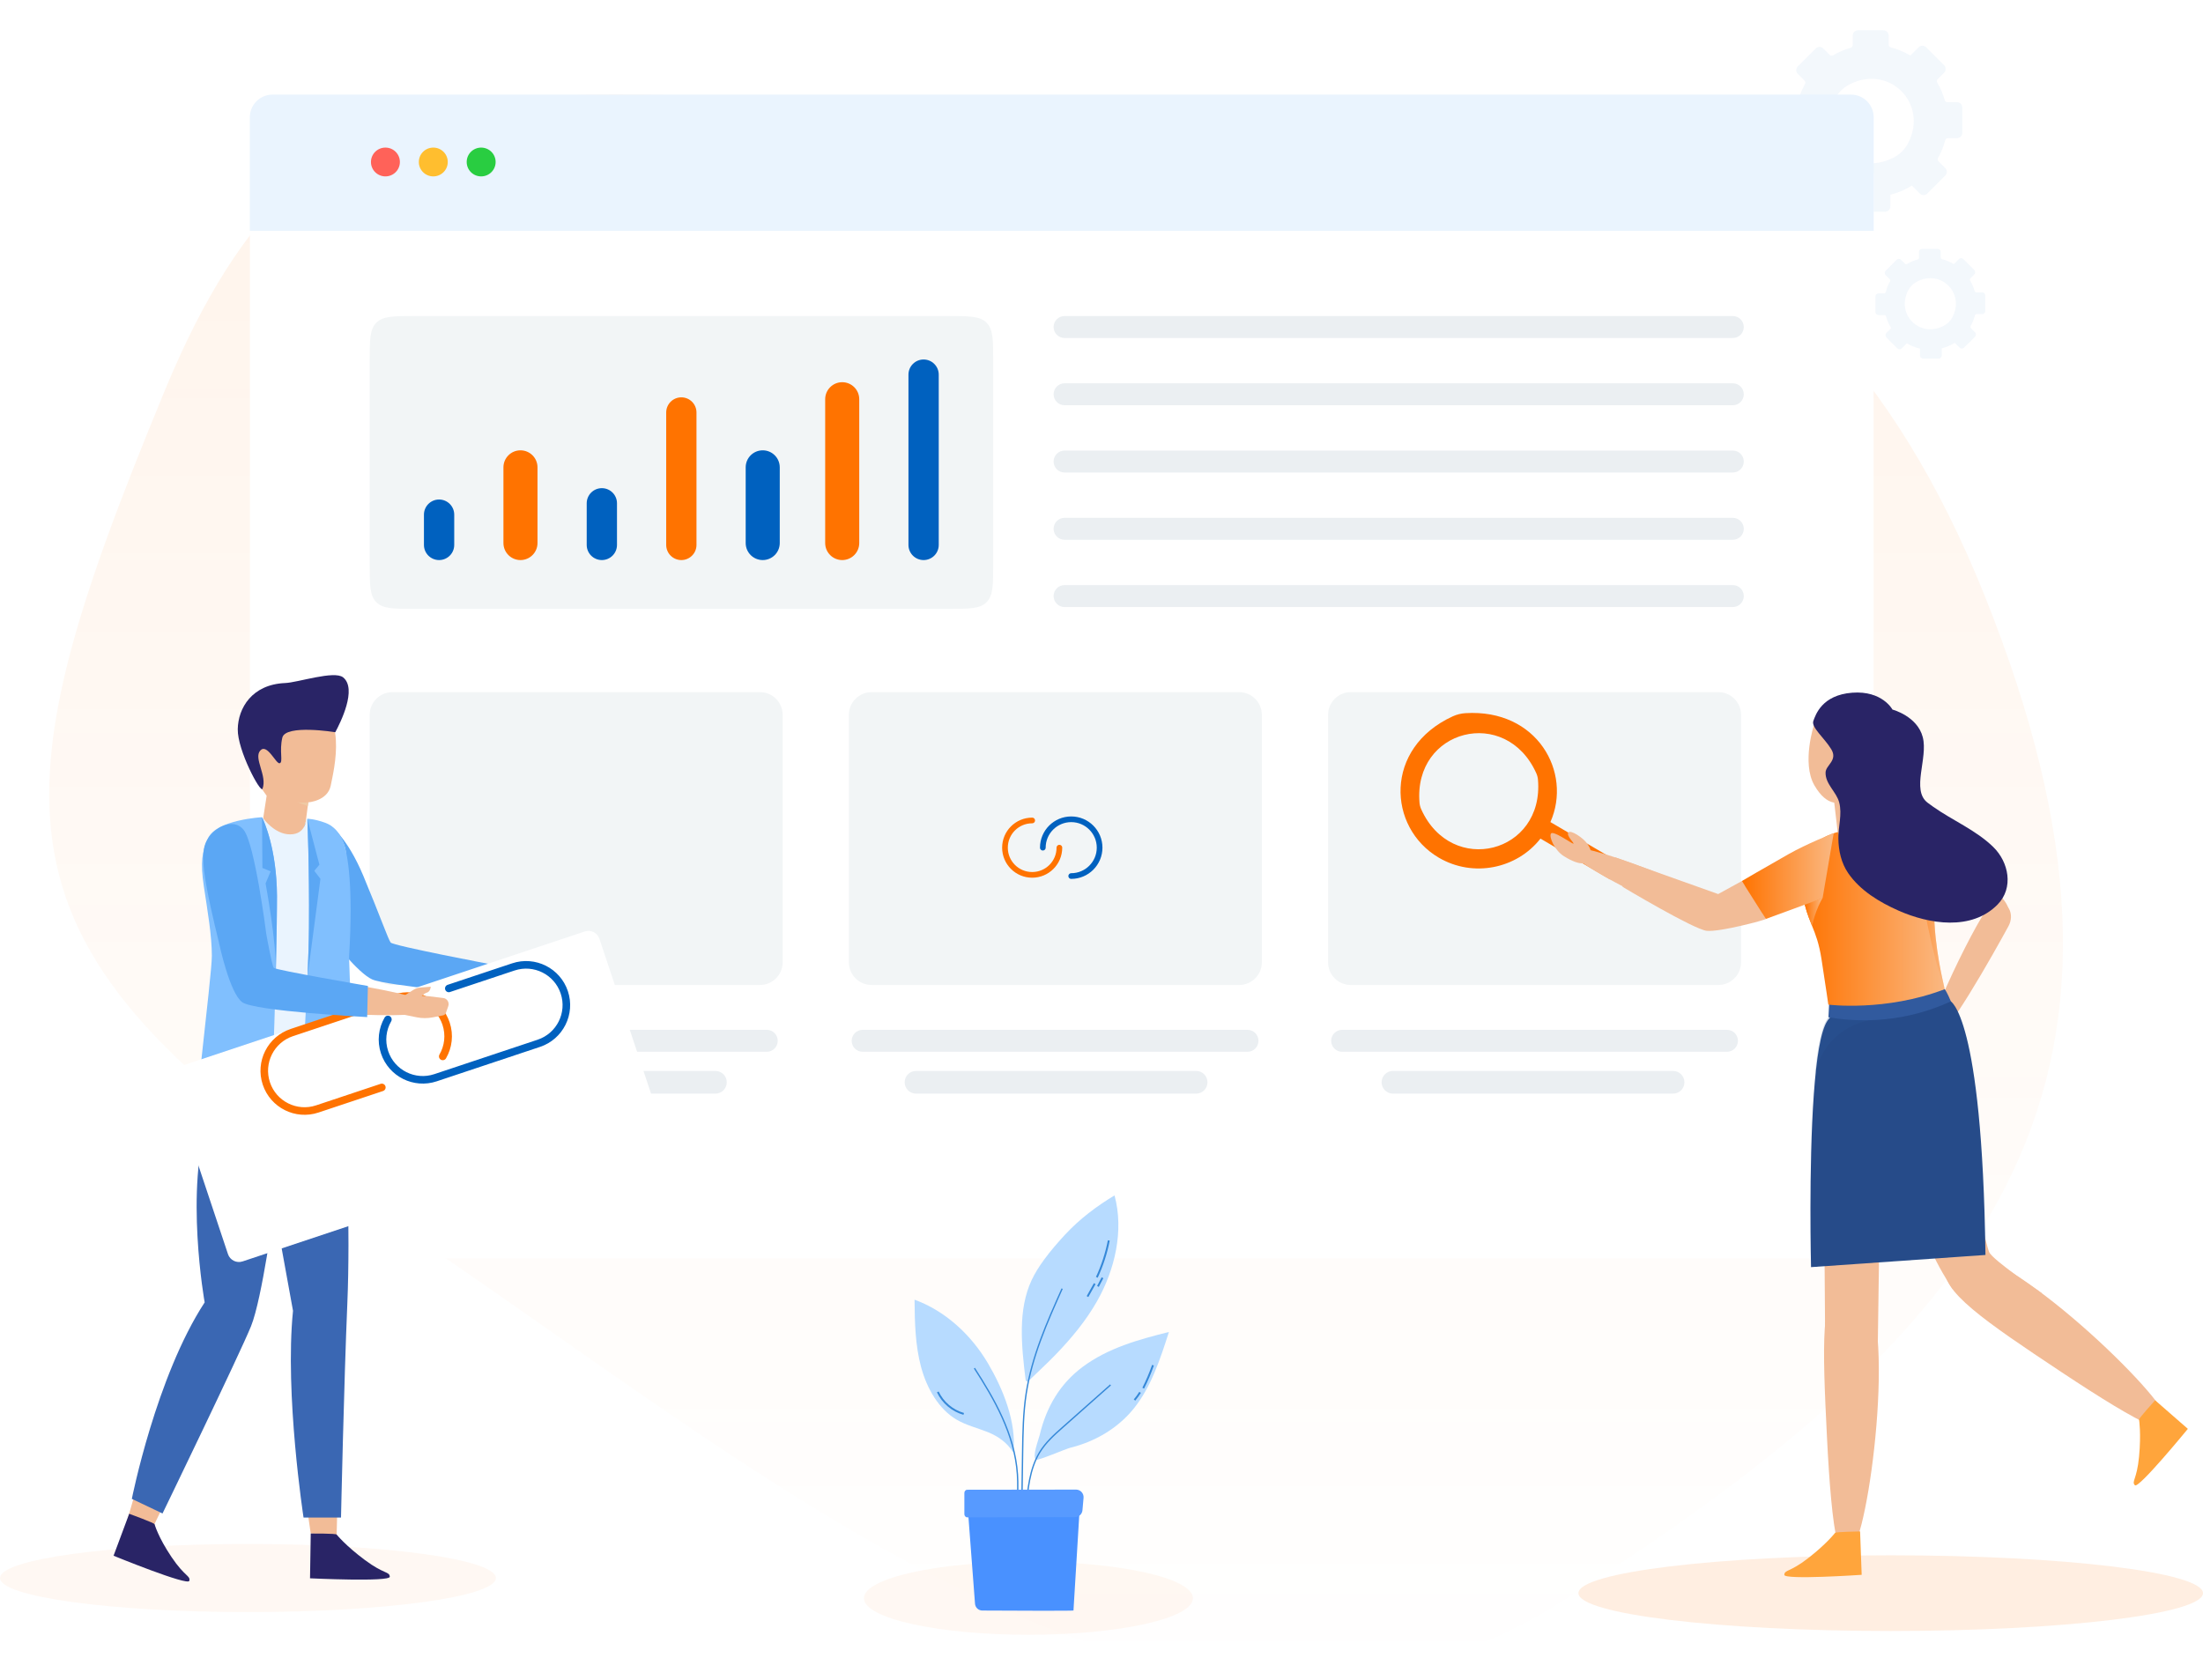 <svg width="582" height="444" viewBox="0 0 582 444" fill="none" xmlns="http://www.w3.org/2000/svg">
<path opacity="0.08" fill-rule="evenodd" clip-rule="evenodd" d="M252.866 25.697C387.202 21.553 476.739 38.473 524.367 157.536C574.921 283.917 530.734 348.598 412.014 423.547C310.803 487.443 200.762 387.131 101.007 321.212C-4.751 251.326 -3.464 216.951 43.538 103.203C85.036 2.773 139.078 29.207 252.866 25.697Z" fill="url(#paint0_linear_15081_26227)"/>
<path opacity="0.12" d="M582 421C582 426.524 545.063 431 499.5 431C453.937 431 417 426.522 417 421C417 415.476 453.937 411 499.5 411C545.063 411 582 415.476 582 421Z" fill="#FF7300"/>
<path opacity="0.05" d="M131 417C131 421.971 101.674 426 65.5 426C29.326 426 0 421.97 0 417C0 412.029 29.326 408 65.5 408C101.674 408 131 412.03 131 417Z" fill="#FF7300"/>
<g opacity="0.05">
<path d="M414 77.45V87.623C414 88.794 414.949 89.743 416.12 89.743H419.944C420.451 89.743 420.883 90.084 421.022 90.571C421.812 93.349 422.989 95.962 424.5 98.351L424.502 98.353L421.295 101.56C420.467 102.387 420.467 103.73 421.295 104.559L428.489 111.753C429.316 112.582 430.659 112.582 431.487 111.753L434.805 108.436L434.81 108.439C437.464 110.028 440.392 111.214 443.5 111.919H443.503V116.453C443.503 117.624 444.452 118.573 445.623 118.573H455.797C456.967 118.573 457.917 117.624 457.917 116.453V111.768H457.92C461.008 110.984 463.903 109.727 466.529 108.077L466.531 108.076L469.735 111.28C470.563 112.109 471.905 112.109 472.734 111.28L479.928 104.086C480.755 103.258 480.755 101.915 479.928 101.086L477.212 98.372C476.854 98.014 476.787 97.469 477.034 97.025C478.269 94.814 479.238 92.435 479.878 89.93C480.006 89.427 480.444 89.072 480.963 89.072H484.625C485.796 89.072 486.745 88.122 486.745 86.952V76.776C486.745 75.606 485.796 74.656 484.625 74.656H480.789C480.282 74.656 479.849 74.316 479.711 73.827C479.005 71.338 477.991 68.98 476.703 66.798C476.439 66.353 476.5 65.794 476.866 65.427L479.453 62.84C480.282 62.011 480.282 60.67 479.453 59.841L472.259 52.647C471.432 51.819 470.089 51.819 469.26 52.647L465.944 55.962C463.525 54.529 460.89 53.41 458.1 52.689C457.599 52.56 457.245 52.123 457.245 51.604V47.948C457.245 46.778 456.296 45.828 455.125 45.828H444.951C443.781 45.828 442.831 46.778 442.831 47.948V51.78C442.831 52.286 442.491 52.718 442.004 52.857C439.513 53.566 437.148 54.585 434.965 55.869C434.52 56.132 433.963 56.071 433.596 55.704L431.014 53.121C430.186 52.294 428.843 52.294 428.016 53.121L420.822 60.316C419.994 61.143 419.994 62.486 420.822 63.313L423.534 66.026C423.893 66.385 423.96 66.93 423.713 67.374C422.476 69.585 421.507 71.967 420.86 74.473C420.73 74.974 420.292 75.328 419.774 75.328H416.123C414.949 75.329 414 76.279 414 77.45ZM435.771 73.217C437.008 70.874 438.949 68.92 441.285 67.668C457.302 59.079 473.474 75.175 464.946 91.235C463.7 93.581 461.748 95.533 459.402 96.777C443.399 105.264 427.317 89.234 435.771 73.217Z" fill="#0061BF"/>
<path d="M450.372 92.903C456.282 92.903 461.072 88.112 461.072 82.202C461.072 76.293 456.282 71.502 450.372 71.502C444.463 71.502 439.672 76.293 439.672 82.202C439.672 88.112 444.463 92.903 450.372 92.903Z" fill="#0061BF"/>
<path d="M470.459 28.846V35.552C470.459 36.324 471.085 36.95 471.857 36.95H474.377C474.712 36.95 474.997 37.175 475.087 37.497C475.608 39.328 476.385 41.05 477.38 42.626V42.627L475.266 44.741C474.719 45.288 474.719 46.171 475.266 46.718L480.007 51.461C480.553 52.007 481.437 52.007 481.984 51.461L484.171 49.273L484.174 49.275C485.923 50.322 487.853 51.105 489.901 51.569H489.903V54.558C489.903 55.33 490.528 55.956 491.301 55.956H498.006C498.779 55.956 499.405 55.33 499.405 54.558V51.467H499.406C501.441 50.949 503.351 50.12 505.08 49.033L505.081 49.032L507.194 51.143C507.741 51.689 508.624 51.689 509.171 51.143L513.913 46.4C514.46 45.854 514.46 44.97 513.913 44.424L512.124 42.635C511.888 42.398 511.844 42.039 512.007 41.746C512.82 40.289 513.459 38.721 513.881 37.069C513.965 36.738 514.255 36.505 514.596 36.505H517.009C517.781 36.505 518.407 35.879 518.407 35.106V28.401C518.407 27.628 517.781 27.004 517.009 27.004H514.481C514.147 27.004 513.861 26.78 513.77 26.458C513.303 24.817 512.636 23.263 511.787 21.823C511.613 21.529 511.653 21.161 511.894 20.92L513.599 19.215C514.145 18.668 514.145 17.784 513.599 17.238L508.856 12.495C508.31 11.949 507.426 11.949 506.88 12.495L504.695 14.68C503.1 13.735 501.365 12.998 499.525 12.523C499.194 12.437 498.962 12.149 498.962 11.808V9.398C498.962 8.626 498.336 8 497.564 8H490.858C490.086 8 489.46 8.626 489.46 9.398V11.923C489.46 12.257 489.236 12.543 488.915 12.633C487.273 13.1 485.714 13.771 484.276 14.617C483.982 14.79 483.615 14.75 483.374 14.509L481.672 12.807C481.127 12.26 480.242 12.26 479.695 12.807L474.953 17.548C474.408 18.094 474.408 18.978 474.953 19.524L476.74 21.312C476.977 21.549 477.021 21.907 476.858 22.2C476.043 23.658 475.405 25.227 474.977 26.88C474.892 27.21 474.603 27.444 474.263 27.444H471.857C471.085 27.448 470.459 28.074 470.459 28.846ZM484.809 26.056C485.624 24.511 486.905 23.225 488.443 22.399C499 16.737 509.659 27.348 504.039 37.932C503.218 39.478 501.931 40.765 500.385 41.584C489.837 47.179 479.236 36.613 484.809 26.056Z" fill="#0061BF"/>
<path d="M495.459 78.367V82.426C495.459 82.893 495.838 83.271 496.305 83.271H497.83C498.033 83.271 498.204 83.407 498.26 83.601C498.576 84.709 499.045 85.752 499.648 86.704L498.368 87.983C498.039 88.313 498.039 88.849 498.368 89.18L501.238 92.05C501.568 92.379 502.104 92.379 502.435 92.05L503.758 90.726C503.758 90.726 503.76 90.726 503.76 90.728C504.819 91.361 505.987 91.835 507.226 92.115L507.228 93.924C507.228 94.391 507.606 94.77 508.073 94.77H512.132C512.599 94.77 512.978 94.391 512.978 93.924V92.056H512.979C514.211 91.743 515.367 91.242 516.414 90.584L517.691 91.862C518.021 92.192 518.557 92.192 518.888 91.862L521.758 88.992C522.088 88.663 522.088 88.127 521.758 87.796L520.676 86.713C520.532 86.57 520.506 86.353 520.604 86.176C521.097 85.294 521.483 84.346 521.738 83.346C521.79 83.146 521.964 83.004 522.171 83.004H523.632C524.099 83.004 524.478 82.626 524.478 82.158V78.1C524.478 77.633 524.099 77.254 523.632 77.254H522.101C521.898 77.254 521.727 77.118 521.671 76.923C521.388 75.929 520.985 74.989 520.471 74.119C520.366 73.94 520.39 73.717 520.537 73.572L521.569 72.54C521.898 72.211 521.898 71.675 521.569 71.344L518.699 68.474C518.369 68.144 517.833 68.144 517.502 68.474L516.18 69.796C515.216 69.224 514.164 68.778 513.051 68.491C512.851 68.439 512.709 68.265 512.709 68.057V66.6C512.709 66.132 512.331 65.754 511.864 65.754H507.805C507.338 65.754 506.959 66.132 506.959 66.6V68.127C506.959 68.329 506.823 68.501 506.629 68.558C505.636 68.84 504.692 69.246 503.822 69.759C503.644 69.865 503.422 69.839 503.276 69.694L502.246 68.663C501.916 68.334 501.38 68.334 501.049 68.663L498.179 71.533C497.849 71.863 497.849 72.398 498.179 72.73L499.261 73.812C499.405 73.955 499.431 74.172 499.333 74.349C498.84 75.231 498.452 76.181 498.194 77.181C498.142 77.381 497.968 77.523 497.761 77.523H496.305C495.838 77.521 495.459 77.9 495.459 78.367ZM504.143 76.679C504.636 75.744 505.411 74.964 506.342 74.465C512.732 71.038 519.183 77.46 515.78 83.865C515.284 84.801 514.504 85.579 513.569 86.075C507.185 89.462 500.769 83.068 504.143 76.679Z" fill="#0061BF"/>
</g>
<g filter="url(#filter0_d_15081_26227)">
<path d="M494.976 31.206V311.332C494.976 314.76 492.196 317.539 488.768 317.539H72.228C68.8 317.539 66.022 314.759 66.022 311.332V31.206C66.022 27.778 68.801 25 72.228 25H488.769C492.197 24.998 494.976 27.778 494.976 31.206Z" fill="white"/>
</g>
<path d="M66 31C66 27.686 68.686 25 72 25H489C492.314 25 495 27.686 495 31V61H66V31Z" fill="#EAF4FE"/>
<path d="M105.646 42.807C105.646 44.91 103.935 46.614 101.823 46.614C99.712 46.614 98 44.91 98 42.807C98 40.705 99.712 39 101.823 39C103.935 39 105.646 40.705 105.646 42.807Z" fill="#FF6259"/>
<path d="M118.293 42.807C118.293 44.91 116.581 46.614 114.47 46.614C112.358 46.614 110.646 44.91 110.646 42.807C110.646 40.705 112.358 39 114.47 39C116.581 39 118.293 40.705 118.293 42.807Z" fill="#FFBE2F"/>
<path d="M130.939 42.807C130.939 44.91 129.227 46.614 127.116 46.614C125.005 46.614 123.293 44.91 123.293 42.807C123.293 40.705 125.005 39 127.116 39C129.227 39 130.939 40.705 130.939 42.807Z" fill="#29CD41"/>
<path d="M250.388 83.516H109.668C104.011 83.516 101.183 83.516 99.425 85.273C97.668 87.03 97.668 89.859 97.668 95.516V148.899C97.668 154.556 97.668 157.385 99.425 159.142C101.183 160.899 104.011 160.899 109.668 160.899H250.388C256.045 160.899 258.873 160.899 260.631 159.142C262.388 157.385 262.388 154.556 262.388 148.899V95.516C262.388 89.859 262.388 87.03 260.631 85.273C258.873 83.516 256.045 83.516 250.388 83.516Z" fill="#F2F5F6"/>
<path d="M200.769 182.904H103.668C100.354 182.904 97.668 185.591 97.668 188.904V254.288C97.668 257.602 100.354 260.288 103.668 260.288H200.769C204.083 260.288 206.769 257.602 206.769 254.288V188.904C206.769 185.591 204.083 182.904 200.769 182.904Z" fill="#F2F5F6"/>
<path d="M202.566 272.137H100.902C99.299 272.137 98 273.436 98 275.038C98 276.641 99.299 277.94 100.902 277.94H202.566C204.169 277.94 205.468 276.641 205.468 275.038C205.468 273.436 204.169 272.137 202.566 272.137Z" fill="#EBEFF2"/>
<path d="M329.566 272.137H227.902C226.299 272.137 225 273.436 225 275.038C225 276.641 226.299 277.94 227.902 277.94H329.566C331.169 277.94 332.468 276.641 332.468 275.038C332.468 273.436 331.169 272.137 329.566 272.137Z" fill="#EBEFF2"/>
<path d="M456.24 272.137H354.576C352.973 272.137 351.674 273.436 351.674 275.038C351.674 276.641 352.973 277.94 354.576 277.94H456.24C457.843 277.94 459.142 276.641 459.142 275.038C459.142 273.436 457.843 272.137 456.24 272.137Z" fill="#EBEFF2"/>
<path d="M189 283H115C113.343 283 112 284.343 112 286C112 287.657 113.343 289 115 289H189C190.657 289 192 287.657 192 286C192 284.343 190.657 283 189 283Z" fill="#EBEFF2"/>
<path d="M316 283H242C240.343 283 239 284.343 239 286C239 287.657 240.343 289 242 289H316C317.657 289 319 287.657 319 286C319 284.343 317.657 283 316 283Z" fill="#EBEFF2"/>
<path d="M442 283H368C366.343 283 365 284.343 365 286C365 287.657 366.343 289 368 289H442C443.657 289 445 287.657 445 286C445 284.343 443.657 283 442 283Z" fill="#EBEFF2"/>
<path d="M327.363 182.904H230.262C226.948 182.904 224.262 185.591 224.262 188.904V254.288C224.262 257.602 226.948 260.288 230.262 260.288H327.363C330.677 260.288 333.363 257.602 333.363 254.288V188.904C333.363 185.591 330.677 182.904 327.363 182.904Z" fill="#F2F5F6"/>
<path d="M279.875 224C279.875 227.975 276.663 231.188 272.688 231.188C268.712 231.188 265.5 227.975 265.5 224C265.5 220.025 268.712 216.812 272.688 216.812" stroke="#FF7300" stroke-width="1.5" stroke-linecap="round" stroke-linejoin="round"/>
<path d="M275.5 224C275.5 219.863 278.863 216.5 283 216.5C287.137 216.5 290.5 219.863 290.5 224C290.5 228.137 287.137 231.5 283 231.5" stroke="#0061BF" stroke-width="1.5" stroke-linecap="round" stroke-linejoin="round"/>
<path d="M453.959 182.904H356.857C353.544 182.904 350.857 185.591 350.857 188.904V254.288C350.857 257.602 353.544 260.288 356.857 260.288H453.959C457.273 260.288 459.959 257.602 459.959 254.288V188.904C459.959 185.591 457.273 182.904 453.959 182.904Z" fill="#F2F5F6"/>
<path d="M457.781 83.516H281.249C279.647 83.516 278.348 84.815 278.348 86.417C278.348 88.02 279.647 89.319 281.249 89.319H457.781C459.384 89.319 460.683 88.02 460.683 86.417C460.683 84.815 459.384 83.516 457.781 83.516Z" fill="#EBEFF2"/>
<path d="M457.781 101.289H281.249C279.647 101.289 278.348 102.588 278.348 104.191C278.348 105.793 279.647 107.093 281.249 107.093H457.781C459.384 107.093 460.683 105.793 460.683 104.191C460.683 102.588 459.384 101.289 457.781 101.289Z" fill="#EBEFF2"/>
<path d="M457.781 119.062H281.249C279.647 119.062 278.348 120.362 278.348 121.964C278.348 123.567 279.647 124.866 281.249 124.866H457.781C459.384 124.866 460.683 123.567 460.683 121.964C460.683 120.362 459.384 119.062 457.781 119.062Z" fill="#EBEFF2"/>
<path d="M457.781 136.838H281.249C279.647 136.838 278.348 138.137 278.348 139.74C278.348 141.342 279.647 142.641 281.249 142.641H457.781C459.384 142.641 460.683 141.342 460.683 139.74C460.683 138.137 459.384 136.838 457.781 136.838Z" fill="#EBEFF2"/>
<path d="M457.781 154.613H281.249C279.647 154.613 278.348 155.912 278.348 157.515C278.348 159.118 279.647 160.417 281.249 160.417H457.781C459.384 160.417 460.683 159.118 460.683 157.515C460.683 155.912 459.384 154.613 457.781 154.613Z" fill="#EBEFF2"/>
<path d="M383.807 189.291C384.845 188.816 385.995 188.528 387.137 188.458C406.096 187.273 415.41 204.071 409.595 217.236L428 228.031L425.376 232.398L406.971 221.603C400.678 229.616 389.164 231.954 380.112 226.646C366.534 218.68 365.551 197.647 383.807 189.291ZM375.446 213.812C383.462 231.709 407.96 225.532 406.311 206.025C406.263 205.463 406.113 204.882 405.883 204.367C397.874 186.453 373.358 192.637 375.016 212.153C375.064 212.714 375.215 213.295 375.446 213.812Z" fill="#FF7300"/>
<path d="M120 144V136C120 133.791 118.209 132 116 132C113.791 132 112 133.791 112 136V144C112 146.209 113.791 148 116 148C118.209 148 120 146.209 120 144Z" fill="#0061BF"/>
<path d="M142 143.5V123.5C142 121.015 139.985 119 137.5 119C135.015 119 133 121.015 133 123.5V143.5C133 145.985 135.015 148 137.5 148C139.985 148 142 145.985 142 143.5Z" fill="#FF7300"/>
<path d="M163 144V133C163 130.791 161.209 129 159 129C156.791 129 155 130.791 155 133V144C155 146.209 156.791 148 159 148C161.209 148 163 146.209 163 144Z" fill="#0061BF"/>
<path d="M184 144V109C184 106.791 182.209 105 180 105C177.791 105 176 106.791 176 109V144C176 146.209 177.791 148 180 148C182.209 148 184 146.209 184 144Z" fill="#FF7300"/>
<path d="M206 143.5V123.5C206 121.015 203.985 119 201.5 119C199.015 119 197 121.015 197 123.5V143.5C197 145.985 199.015 148 201.5 148C203.985 148 206 145.985 206 143.5Z" fill="#0061BF"/>
<path d="M227 143.5V105.5C227 103.015 224.985 101 222.5 101C220.015 101 218 103.015 218 105.5V143.5C218 145.985 220.015 148 222.5 148C224.985 148 227 145.985 227 143.5Z" fill="#FF7300"/>
<path d="M248 144V99C248 96.791 246.209 95 244 95C241.791 95 240 96.791 240 99V144C240 146.209 241.791 148 244 148C246.209 148 248 146.209 248 144Z" fill="#0061BF"/>
<path d="M530.699 240.053C531.537 241.487 531.405 243.291 530.608 244.751C526.883 251.568 513.418 275.767 510.074 275.46C506.18 275.101 524.077 239.127 526.14 238.89C527.687 238.712 529.552 238.094 530.699 240.053Z" fill="#F2BC97"/>
<path d="M511.349 270.854C513.708 272.123 511.059 275.947 510.107 277.218C508.556 279.287 505.176 280.533 504.345 279.933C503.514 279.332 507.325 274.83 507.25 274.534C507.176 274.238 505.11 276.25 504.388 275.604C503.665 274.959 506.054 271.944 507.47 271.12C508.887 270.296 509.87 270.059 511.349 270.854Z" fill="#F2BC97"/>
<path d="M486.843 338.719C501.886 332.698 495.776 391.413 490.88 405.917C485.987 420.421 483.88 404.267 482.663 379.854C481.449 355.442 480.927 341.086 486.843 338.719Z" fill="#F2BC97"/>
<path d="M496.617 317.767L495.933 365.998L482.249 364.175L481.908 316.627L496.617 317.767Z" fill="#F2BC97"/>
<path d="M514.011 334.799C518.102 319.123 561.709 358.91 570.471 371.463C579.232 384.014 564.987 376.116 544.624 362.596C524.26 349.072 512.4 340.967 514.011 334.799Z" fill="#F2BC97"/>
<path d="M497.996 304.526C497.178 326.259 492.816 343.739 488.251 343.567C483.686 343.395 480.649 325.638 481.467 303.905C482.286 282.173 486.648 264.692 491.213 264.865C495.777 265.037 498.813 282.794 497.996 304.526Z" fill="#F2BC97"/>
<path d="M518.237 297.207C522.595 318.514 522.502 336.53 518.027 337.445C513.552 338.361 506.391 321.83 502.031 300.522C497.672 279.215 497.766 261.2 502.241 260.284C506.716 259.369 513.876 275.9 518.237 297.207Z" fill="#F2BC97"/>
<path d="M521.65 314.688C521.65 314.688 524.587 328.684 525.499 330.851C526.411 333.018 539.382 341.711 539.382 341.711L532.085 348.324L515.793 340.514C515.793 340.514 507.925 329.268 506.087 317.767C504.003 304.735 521.65 314.688 521.65 314.688Z" fill="#F2BC97"/>
<path d="M482.359 226.279C481.213 225.293 479.551 225.175 478.171 225.771C471.971 228.449 447.183 239.219 448.895 243.894C450.909 249.388 472.861 238.589 477.659 235.238C481.657 232.445 485.127 228.662 482.359 226.279Z" fill="#F2BC97"/>
<path d="M503.27 222.202C504.482 221.339 506.121 221.391 507.415 222.125C513.233 225.419 532.548 236.778 530.437 241.25C527.954 246.507 511.418 235.408 507.035 231.589C503.383 228.404 500.339 224.29 503.27 222.202Z" fill="#F2BC97"/>
<path d="M454.158 243.893C452.702 244.893 450.778 244.891 449.171 244.161C441.653 240.739 414.955 228.335 415.024 224.767C415.103 220.611 454.628 236.803 455.039 238.971C455.348 240.596 456.147 242.527 454.158 243.893Z" fill="#F2BC97"/>
<path d="M460.179 232.814L453.916 236.259L426.676 226.553L428.711 234.381C428.711 234.381 447.419 245.575 450.864 245.966C454.309 246.358 466.519 243.071 466.519 242.836C466.519 242.601 460.179 232.814 460.179 232.814Z" fill="#F2BC97"/>
<path d="M413.055 226.184C413.565 226.516 414.448 227.046 415.414 227.468C417.142 228.243 419.147 228.672 419.894 227.006C420.626 225.38 420.309 224.366 419.316 222.928C418.341 221.487 414.95 219.175 414.335 219.993C413.699 220.815 415.99 222.84 415.677 222.942C415.66 222.944 415.618 222.932 415.559 222.921C414.762 222.59 410.285 219.411 409.734 220.28C409.17 221.207 410.745 224.7 413.055 226.184Z" fill="#F2BC97"/>
<path d="M478.448 334.846L519.268 331.996L524.421 331.637H524.53C523.667 267.842 515.186 264.479 515.186 264.479C515.186 264.479 514.267 264.36 512.746 264.239C512.651 264.239 512.554 264.221 512.444 264.221C506.909 263.778 494.316 263.214 487.08 266.422C485.231 267.26 483.737 268.334 482.791 269.734C480.956 272.43 479.845 280.009 479.187 289.088C477.79 308.529 478.448 334.846 478.448 334.846Z" fill="#264B89"/>
<path opacity="0.2" d="M479.453 284.339C481.957 271.3 493.587 269.713 493.587 269.713V268.168L487.333 266.17C485.486 266.841 483.995 267.703 483.05 268.825C481.219 270.986 480.11 277.061 479.453 284.339Z" fill="#315A9E"/>
<path d="M483.045 268.82C497.684 271.315 509.285 267.461 515.394 264.612C514.444 262.338 513.789 261.387 513.789 261.387L483.233 265.18C483.233 265.18 483.165 266.504 483.045 268.82Z" fill="#315A9E"/>
<path d="M476.187 235.815V235.835C476.226 236.237 476.288 236.621 476.368 237.043C476.429 237.345 476.489 237.648 476.55 237.969C476.569 238.111 476.611 238.231 476.63 238.371C476.67 238.572 476.731 238.754 476.77 238.935C476.79 239.036 476.812 239.116 476.831 239.197C477.153 240.446 477.476 241.473 477.838 242.419C478.14 243.225 478.443 243.97 478.745 244.735C479.651 246.97 480.558 249.246 481.222 253.516C482.45 261.452 483.015 265.479 483.015 265.479C483.015 265.479 498.06 267.412 513.788 261.391C513.788 261.391 513.707 261.109 513.587 260.585C512.862 257.544 510.345 246.266 511.13 237.143C511.21 236.276 511.311 235.431 511.453 234.627C513.286 223.751 506.981 215.554 494.938 217.789C489.601 218.776 486.238 219.521 483.983 220.347C481.163 221.374 480.036 222.503 478.786 224.355C477.052 226.913 475.543 230.498 476.187 235.815Z" fill="url(#paint1_linear_15081_26227)"/>
<path d="M476.77 238.934C476.789 239.035 476.811 239.115 476.831 239.196C477.152 240.445 477.475 241.472 477.838 242.418C478.139 243.224 478.443 243.969 478.744 244.734C479.45 240.767 481.464 237.342 481.464 237.342L476.77 238.934Z" fill="url(#paint2_linear_15081_26227)"/>
<g opacity="0.5">
<path d="M513.585 260.593C512.856 257.549 510.339 246.269 511.129 237.15L507.43 234.902C507.43 234.902 510.408 252.824 513.585 260.593Z" fill="url(#paint3_linear_15081_26227)"/>
</g>
<path d="M506.763 219.902L522.822 231.165L516.465 240.978L505.092 232.392L506.763 219.902Z" fill="url(#paint4_linear_15081_26227)"/>
<path d="M479.252 191.472L495.727 190.803L486.109 211.961C486.109 211.961 482.763 213.467 479.335 207.529C475.906 201.591 479.252 191.472 479.252 191.472Z" fill="#F2BC97"/>
<path d="M484.578 212.097L488.703 207.859L488.089 219.344C488.089 219.344 486.863 223.358 486.752 222.968C486.641 222.579 485.47 219.735 485.47 219.735" fill="#F2BC97"/>
<path d="M499.964 187.512C499.964 187.512 506.514 189.216 507.964 194.791C509.414 200.367 504.869 208.755 509.219 212.099C509.653 212.433 510.145 212.785 510.671 213.158C515.878 216.844 521.957 219.315 526.581 223.814C530.702 227.824 532.034 234.64 527.738 239.022C520.858 246.04 509.666 244.222 501.579 240.644C496.547 238.418 491.435 235.349 488.261 230.728C486.429 228.061 485.714 224.815 485.669 221.618C485.625 218.438 486.709 215.199 485.89 212.053C485.156 209.231 482.201 207.2 482.289 204.127C482.345 202.176 485.578 200.95 483.795 197.994C482.011 195.039 478.443 192.196 479.056 190.523C479.67 188.85 481.342 183.665 489.315 183.052C497.287 182.438 499.964 187.512 499.964 187.512Z" fill="#292466"/>
<path d="M460.172 232.817L466.512 242.837L481.503 237.342L484.427 220.227L483.978 220.354C483.978 220.354 477.293 223 472.54 225.694C465.758 229.536 460.172 232.817 460.172 232.817Z" fill="url(#paint5_linear_15081_26227)"/>
<path d="M484.782 405.086C484.782 405.086 482.554 407.978 477.668 411.767C472.782 415.557 471.486 414.76 471.385 416.154C471.286 417.551 491.827 416.154 491.827 416.154L491.411 404.688C491.411 404.688 484.782 404.786 484.782 405.086Z" fill="#FFA53C"/>
<path d="M565.109 375.144C565.109 375.144 565.693 378.747 565.111 384.902C564.529 391.057 563.059 391.457 564.009 392.484C564.958 393.513 578.001 377.582 578.001 377.582L569.356 370.035C569.356 370.035 564.89 374.939 565.109 375.144Z" fill="#FFA53C"/>
<path d="M98.977 250.407C99.707 249.94 100.591 249.753 101.448 249.889C108.576 251.037 144.526 257.015 145.554 261.112C146.697 265.664 98.839 259.71 97.751 257.468C96.748 255.409 94.809 253.07 98.977 250.407Z" fill="#F2BC97"/>
<path d="M138.537 258.338L138.631 257.694L138.628 257.684L138.638 257.679L140.825 256.289C141.391 255.935 142.024 255.722 142.686 255.674L145.421 255.457C145.421 255.457 145.313 256.777 144.387 257.015C143.966 257.127 143.455 257.502 143.018 257.867L144.672 257.944L148.702 258.437C149.736 258.555 150.385 259.607 150.045 260.59L149.412 262.38C149.295 262.709 149.019 262.951 148.669 263.021L145.967 263.547C144.555 263.825 143.09 263.823 141.682 263.531L137.916 262.768L138.537 258.338Z" fill="#F2BC97"/>
<path d="M78.054 220.204C76.785 221.728 76.69 223.909 77.533 225.704C81.323 233.765 94.468 260.572 100.623 258.218C107.859 255.45 94.778 232.359 90.143 226.153C86.281 220.98 81.123 216.521 78.054 220.204Z" fill="#F2BC97"/>
<path d="M75.258 229.622L76.701 231.813L88.988 250.359L93.25 247.486L93.301 247.452L99.974 242.971C99.974 242.971 99.297 240.435 94.223 229.682C91.616 224.159 90.033 220.148 87.886 219.305C87.77 219.256 81.246 217.778 81.141 217.766C80.613 217.569 80.311 217.512 80.311 217.512L78.488 221.902L75.258 229.622Z" fill="url(#paint6_linear_15081_26227)"/>
<path d="M87.098 218.082C87.098 218.082 91.593 220.903 96.039 231.567C100.487 242.23 102.543 248.208 103.212 249.069C103.881 249.93 130.087 254.902 130.087 254.902L129.848 262.937C129.848 262.937 102.113 260.497 98.335 258.824C94.558 257.151 87.624 248.112 87.624 248.112L87.098 218.082Z" fill="#5BA7F4"/>
<path d="M64.022 195.858C63.635 201.25 70.445 210.28 70.445 210.28L69.576 215.905L69.326 221.156L77.612 226.119L80.708 217.629L81.438 212.026C81.438 212.026 86.572 211.669 87.38 207.575C88.172 203.459 92.407 187.288 80.727 184.468C69.046 181.645 64.388 190.465 64.022 195.858Z" fill="#F2BC97"/>
<path d="M78.504 211.979C78.504 211.979 80.307 212.667 81.31 212.994L81.436 212.025C81.436 212.025 79.534 212.25 78.504 211.979Z" fill="#EFC9A3"/>
<path d="M88.576 193.491C88.576 193.491 75.443 191.345 74.589 194.926C73.734 198.508 74.867 201.376 73.903 201.689C72.94 202.001 70.572 196.299 68.75 198.345C66.929 200.392 70.675 205.009 69.345 208.449C68.857 209.713 62.716 198.273 62.812 192.696C62.905 187.12 66.556 180.856 75.35 180.495C78.691 180.357 88.29 177.133 90.631 178.987C94.449 182.012 89.886 191.07 88.576 193.491Z" fill="#292466"/>
<path d="M64.65 292.684C60.654 291.662 56.497 294.453 55.595 298.713C54.877 302.103 54.4 306.707 54.804 312.632C55.815 327.424 53.111 344.924 58.245 347.741C63.378 350.559 69.267 342.015 70.949 327.591C72.467 314.555 77.177 299.044 73.814 296.248C72.109 294.834 68.146 293.578 64.65 292.684Z" fill="#F2BC97"/>
<path d="M79.584 291.44C75.477 291.068 71.818 294.486 71.608 298.836C71.44 302.298 71.703 306.918 73.047 312.703C76.404 327.144 76.527 344.852 82.043 346.814C87.559 348.777 91.508 339.145 90.867 324.639C90.288 311.527 92.967 295.72 89.2 293.498C87.292 292.372 83.179 291.764 79.584 291.44Z" fill="#F2BC97"/>
<path d="M62.743 343.141C54.895 332.079 37.72 384.28 35.68 399.268C33.64 414.257 40.719 403.754 50.471 382.043C60.227 360.331 65.832 347.494 62.743 343.141Z" fill="#F2BC97"/>
<path d="M86.009 341.251C74.463 334.13 79.03 388.893 83.002 403.489C86.975 418.085 89.393 405.652 89.898 381.856C90.401 358.061 90.552 344.053 86.009 341.251Z" fill="#F2BC97"/>
<path d="M82.092 405.244L81.066 398.186L89.114 398.522L88.938 405.516L82.092 405.244Z" fill="#F2BC97"/>
<path d="M33.516 402.107L35.481 395.25L42.679 398.868L39.643 405.17L33.516 402.107Z" fill="#F2BC97"/>
<path d="M34.828 396.086L42.938 399.942C42.938 399.942 63.354 357.778 66.316 350.462C69.278 343.126 72.447 319.071 72.447 319.071L77.408 346.387C75.181 368.454 80.191 401.015 80.191 401.015H90.091C90.091 401.015 90.867 365.372 91.761 344.42C92.596 324.958 91.442 298.321 91.264 294.622V294.483C91.245 294.284 91.245 294.185 91.245 294.185L58.165 294.006L55.461 293.986C55.322 294.345 55.203 294.701 55.083 295.079C48.683 314.243 54.069 344.162 54.069 344.162C41.23 363.824 34.828 396.086 34.828 396.086Z" fill="#3A67B3"/>
<path d="M40.845 402.799C40.845 402.799 41.731 406.12 45.285 411.416C48.837 416.712 50.365 416.352 50.01 417.75C49.654 419.149 30 411.111 30 411.111L34.131 400.021C34.131 400.021 40.944 402.505 40.845 402.799Z" fill="#292466"/>
<path d="M88.938 405.518C88.938 405.518 91.295 408.454 96.413 412.257C101.532 416.063 102.852 415.213 102.983 416.649C103.115 418.088 81.904 417.078 81.904 417.078L82.092 405.245C82.092 405.245 88.933 405.209 88.938 405.518Z" fill="#292466"/>
<path d="M55.457 293.981L91.14 294.06C91.14 294.06 91.377 283.065 91.574 269.825C91.594 268.032 91.614 266.18 91.653 264.309L91.673 262.437C91.712 258.675 91.752 254.871 91.772 251.206C91.772 248.84 91.791 246.536 91.791 244.328C91.811 235.561 91.732 228.348 91.436 225.63C91.14 222.832 89.998 220.881 88.56 219.541C88.461 219.463 88.362 219.364 88.264 219.305C86.984 218.202 85.506 217.551 84.206 217.156C82.255 216.565 80.833 216.617 80.833 216.617C80.833 216.617 80.777 220.487 76.64 220.487C72.483 220.487 69.516 216.203 69.516 216.203C69.516 216.203 67.064 216.211 64.442 216.703C63.122 216.94 61.743 217.334 60.559 217.924C59.871 218.299 56.791 219.898 56.299 220.431C54.19 222.618 56.501 239.578 56.718 253.194V253.352C56.817 259.638 56.994 264.937 57.073 267.204C57.328 274.395 55.457 293.981 55.457 293.981Z" fill="#EAF4FE"/>
<path d="M79.323 301.416C80.086 303.077 92.192 303.794 93.091 302.895C93.97 302.015 92.22 252.904 92.22 252.904C93.314 234.642 92.024 225.51 90.459 221.932C89.56 219.879 88.015 218.177 85.903 217.415C82.971 216.359 81.19 216.359 81.19 216.359C81.19 216.359 81.757 228.657 81.621 245.121C81.601 248.758 81.445 253.236 81.249 258.006C80.489 274.802 78.736 300.145 79.323 301.416Z" fill="#80BFFE"/>
<path d="M55.967 252.612C55.967 258.067 50.435 300.624 51.51 301.88C54.235 305.069 69.96 303.479 70.821 302.62C71.408 302.033 72.49 273.572 72.881 256.034C73.076 247.411 73.193 239.923 73.174 236.736C73.096 224.262 69.694 216.909 69.263 216.03L69.224 215.951C69.224 215.951 57.162 216.602 54.963 221.527C53.354 225.131 52.897 227.838 53.855 234.252C54.813 240.646 55.967 247.157 55.967 252.612Z" fill="#80BFFE"/>
<path d="M81.622 245.121C81.603 248.758 81.447 253.236 81.251 258.006L84.653 232.236L83.031 230.124L84.38 228.501L81.193 216.359C81.193 216.359 81.759 228.657 81.622 245.121Z" fill="#5BA7F4"/>
<path d="M69.325 229.364L71.495 230.263L70.165 233.45C70.165 233.45 73.097 249.267 72.825 256.347L72.884 256.034C73.079 247.411 73.196 239.923 73.176 236.736C73.099 224.262 69.697 216.909 69.266 216.03L69.227 215.951L69.325 229.364Z" fill="#5BA7F4"/>
<g filter="url(#filter1_d_15081_26227)">
<path d="M171.607 282.493L64.093 318.335C62.49 318.87 60.759 318.003 60.225 316.401L45.041 270.854C44.506 269.251 45.373 267.521 46.975 266.986L154.489 231.144C156.092 230.61 157.823 231.476 158.357 233.079L173.541 278.625C174.075 280.226 173.209 281.959 171.607 282.493Z" fill="white"/>
</g>
<path d="M118.567 261.197L135.621 255.512C141.195 253.654 147.22 256.665 149.078 262.239C150.935 267.813 147.924 273.839 142.35 275.696L115.057 284.796C109.483 286.655 103.457 283.642 101.6 278.068C100.599 275.067 101.011 271.934 102.476 269.391" stroke="#0061BF" stroke-width="2" stroke-miterlimit="10" stroke-linecap="round"/>
<path d="M100.876 287.358L83.823 293.044C78.249 294.903 72.223 291.89 70.366 286.316C68.507 280.742 71.519 274.716 77.093 272.859L104.387 263.76C109.961 261.902 115.986 264.913 117.844 270.487C118.845 273.49 118.432 276.623 116.968 279.164" stroke="#FF7300" stroke-width="2" stroke-miterlimit="10" stroke-linecap="round"/>
<path d="M58.426 249.098C58.426 249.098 60.733 261.827 65.028 264.478C69.322 267.131 87.843 267.718 87.843 267.718L87.938 259.359C87.938 259.359 71.477 256.504 71.38 256.361C71.283 256.22 69.627 246.484 69.627 246.484L58.426 249.098Z" fill="#F2BC97"/>
<path d="M67.347 257.607C68.056 257.107 68.929 256.879 69.792 256.978C76.966 257.794 113.15 262.112 114.367 266.161C115.718 270.655 67.637 266.909 66.445 264.719C65.35 262.708 63.306 260.459 67.347 257.607Z" fill="#F2BC97"/>
<path d="M53.876 224.313C54.235 222.115 55.583 220.316 57.407 219.038C58.98 217.939 62.284 216.696 64.365 219.293C67.355 223.028 70.346 246.792 70.346 246.792C70.346 246.792 71.827 255.182 72.327 255.763C72.828 256.345 97.192 260.545 97.192 260.545L97.002 268.77C97.002 268.77 67.355 267.24 64.006 264.848C60.66 262.457 57.902 249.338 57.902 249.338C54.251 234.372 53.242 228.2 53.876 224.313Z" fill="#5BA7F4"/>
<path d="M106.922 263.629L107.016 262.985L107.013 262.975L107.022 262.97L109.21 261.58C109.776 261.226 110.408 261.013 111.071 260.965L113.806 260.748C113.806 260.748 113.697 262.068 112.772 262.306C112.351 262.42 111.84 262.793 111.403 263.158L113.056 263.235L117.087 263.728C118.121 263.846 118.77 264.898 118.43 265.881L117.797 267.671C117.68 268 117.402 268.242 117.054 268.312L114.352 268.838C112.94 269.116 111.475 269.114 110.067 268.823L106.301 268.061L106.922 263.629Z" fill="#F2BC97"/>
<path d="M275.792 332.932C277.557 330.51 279.573 328.206 281.367 326.271C285.227 322.105 289.729 318.729 294.442 315.891C296.977 325.24 294.517 335.579 289.836 343.83C286.847 349.1 283.01 353.682 278.932 357.915C276.649 360.284 274.268 362.45 271.9 364.759C271.697 364.956 271.419 365.165 271.183 365.021C271.001 364.91 270.954 364.647 270.925 364.417C269.848 355.6 268.867 346.117 272.563 338.235C273.393 336.467 274.527 334.669 275.792 332.932Z" fill="#B7DBFF"/>
<path d="M241.611 343.449C241.657 349.427 241.788 355.491 243.327 361.215C244.866 366.94 248 372.374 252.733 375.157C255.299 376.665 258.185 377.325 260.913 378.423C263.653 379.527 266.077 381.182 267.732 383.897C268.594 375.753 264.953 366.986 261.049 360.338C256.464 352.535 249.578 346.362 241.611 343.449Z" fill="#B7DBFF"/>
<path d="M286.002 361.221C292.773 356.178 300.873 353.968 308.812 351.982C306.489 359.223 304.057 366.672 299.414 372.35C295.079 377.65 289.061 381.015 282.787 382.563C281.602 382.855 274.194 386.037 273.725 385.746C272.569 385.031 274.385 380.413 274.645 379.312C276.436 371.731 280.092 365.622 286.002 361.221Z" fill="#B7DBFF"/>
<path d="M271.239 398.671L270.885 398.641C271.316 393.732 271.806 388.167 274.48 383.744C276.106 381.054 278.401 379.019 280.619 377.052L293.27 365.834L293.506 366.101L280.855 377.319C278.656 379.268 276.383 381.284 274.784 383.927C272.153 388.28 271.668 393.801 271.239 398.671Z" fill="#3588D8"/>
<path d="M268.955 407.586C268.312 404.104 268.452 400.489 268.588 396.993C268.681 394.582 268.779 392.089 268.618 389.66C267.913 378.967 262.395 369.592 257.279 361.644L257.578 361.451C262.718 369.437 268.261 378.859 268.972 389.638C269.135 392.086 269.038 394.588 268.943 397.008C268.809 400.484 268.669 404.078 269.305 407.522L268.955 407.586Z" fill="#3588D8"/>
<path d="M270.051 403.26L269.695 403.254L269.981 383.804C270.057 378.665 270.136 373.351 270.93 368.194C272.453 358.311 276.514 349.233 280.441 340.455L280.766 340.601C276.848 349.357 272.797 358.412 271.282 368.248C270.491 373.381 270.412 378.683 270.337 383.81L270.051 403.26Z" fill="#3588D8"/>
<path opacity="0.05" d="M315.157 422.339C315.157 427.674 295.699 431.997 271.698 431.997C247.696 431.997 228.238 427.672 228.238 422.339C228.238 417.005 247.696 412.682 271.698 412.682C295.699 412.682 315.157 417.005 315.157 422.339Z" fill="#FF7300"/>
<path d="M257.583 423.785C257.661 424.807 258.493 425.588 259.518 425.593C265.383 425.625 283.587 425.712 283.597 425.583L285.111 400.662C285.181 399.512 284.267 398.541 283.115 398.541H257.825C256.661 398.541 255.742 399.519 255.83 400.679C256.223 405.854 257.218 418.979 257.583 423.785Z" fill="#4991FF"/>
<path d="M286.26 395.81C286.364 394.64 285.441 393.632 284.266 393.634L255.541 393.673C255.093 393.673 254.771 394.072 254.771 394.519V400.12C254.771 400.568 255.093 400.968 255.541 400.968L283.982 400.909C285.017 400.907 285.879 400.116 285.97 399.085L286.26 395.81Z" fill="#579AFF"/>
<path d="M304.602 360.756C303.877 362.835 303.015 364.867 302.023 366.833" stroke="#3588D8" stroke-width="0.5" stroke-miterlimit="10"/>
<path d="M301.194 367.938C300.75 368.646 300.258 369.323 299.721 369.963" stroke="#3588D8" stroke-width="0.5" stroke-miterlimit="10"/>
<path d="M292.927 327.793C292.275 331.156 291.211 334.439 289.766 337.544" stroke="#3588D8" stroke-width="0.5" stroke-miterlimit="10"/>
<path d="M289.215 339.205C288.578 340.345 287.94 341.485 287.303 342.624" stroke="#3588D8" stroke-width="0.5" stroke-miterlimit="10"/>
<path d="M291.259 337.65C290.86 338.418 290.46 339.184 290.061 339.951" stroke="#3588D8" stroke-width="0.5" stroke-miterlimit="10"/>
<path d="M247.754 367.816C249.053 370.62 251.626 372.802 254.604 373.627" stroke="#3588D8" stroke-width="0.5" stroke-miterlimit="10"/>
<defs>
<filter id="filter0_d_15081_26227" x="26.021" y="0" width="508.953" height="372.539" filterUnits="userSpaceOnUse" color-interpolation-filters="sRGB">
<feFlood flood-opacity="0" result="BackgroundImageFix"/>
<feColorMatrix in="SourceAlpha" type="matrix" values="0 0 0 0 0 0 0 0 0 0 0 0 0 0 0 0 0 0 127 0" result="hardAlpha"/>
<feOffset dy="15"/>
<feGaussianBlur stdDeviation="20"/>
<feComposite in2="hardAlpha" operator="out"/>
<feColorMatrix type="matrix" values="0 0 0 0 0.118 0 0 0 0 0.129 0 0 0 0 0.176 0 0 0 0.07 0"/>
<feBlend mode="normal" in2="BackgroundImageFix" result="effect1_dropShadow_15081_26227"/>
<feBlend mode="normal" in="SourceGraphic" in2="effect1_dropShadow_15081_26227" result="shape"/>
</filter>
<filter id="filter1_d_15081_26227" x="4.883" y="205.986" width="208.816" height="167.508" filterUnits="userSpaceOnUse" color-interpolation-filters="sRGB">
<feFlood flood-opacity="0" result="BackgroundImageFix"/>
<feColorMatrix in="SourceAlpha" type="matrix" values="0 0 0 0 0 0 0 0 0 0 0 0 0 0 0 0 0 0 127 0" result="hardAlpha"/>
<feOffset dy="15"/>
<feGaussianBlur stdDeviation="20"/>
<feComposite in2="hardAlpha" operator="out"/>
<feColorMatrix type="matrix" values="0 0 0 0 0.118 0 0 0 0 0.129 0 0 0 0 0.176 0 0 0 0.07 0"/>
<feBlend mode="normal" in2="BackgroundImageFix" result="effect1_dropShadow_15081_26227"/>
<feBlend mode="normal" in="SourceGraphic" in2="effect1_dropShadow_15081_26227" result="shape"/>
</filter>
<linearGradient id="paint0_linear_15081_26227" x1="247.056" y1="25.146" x2="247.056" y2="444" gradientUnits="userSpaceOnUse">
<stop stop-color="#FF7300"/>
<stop offset="1" stop-color="#FF7300" stop-opacity="0"/>
</linearGradient>
<linearGradient id="paint1_linear_15081_26227" x1="513.775" y1="241.874" x2="476.001" y2="241.874" gradientUnits="userSpaceOnUse">
<stop stop-color="#FAB882"/>
<stop offset="1" stop-color="#FF7300"/>
</linearGradient>
<linearGradient id="paint2_linear_15081_26227" x1="481.462" y1="241.08" x2="476.765" y2="241.08" gradientUnits="userSpaceOnUse">
<stop stop-color="#FAB882"/>
<stop offset="1" stop-color="#FF7300"/>
</linearGradient>
<linearGradient id="paint3_linear_15081_26227" x1="513.583" y1="247.895" x2="507.424" y2="247.895" gradientUnits="userSpaceOnUse">
<stop stop-color="#FAB882"/>
<stop offset="1" stop-color="#FF7300"/>
</linearGradient>
<linearGradient id="paint4_linear_15081_26227" x1="509.734" y1="232.477" x2="485.094" y2="259.171" gradientUnits="userSpaceOnUse">
<stop stop-color="#00A9F4"/>
<stop offset="1" stop-color="#0077EC"/>
</linearGradient>
<linearGradient id="paint5_linear_15081_26227" x1="484.418" y1="231.661" x2="460.15" y2="231.661" gradientUnits="userSpaceOnUse">
<stop stop-color="#FAB882"/>
<stop offset="1" stop-color="#FF7300"/>
</linearGradient>
<linearGradient id="paint6_linear_15081_26227" x1="93.457" y1="229.302" x2="45.516" y2="254.516" gradientUnits="userSpaceOnUse">
<stop offset="0.038" stop-color="#214F95"/>
<stop offset="1" stop-color="#14408F"/>
</linearGradient>
</defs>
</svg>

